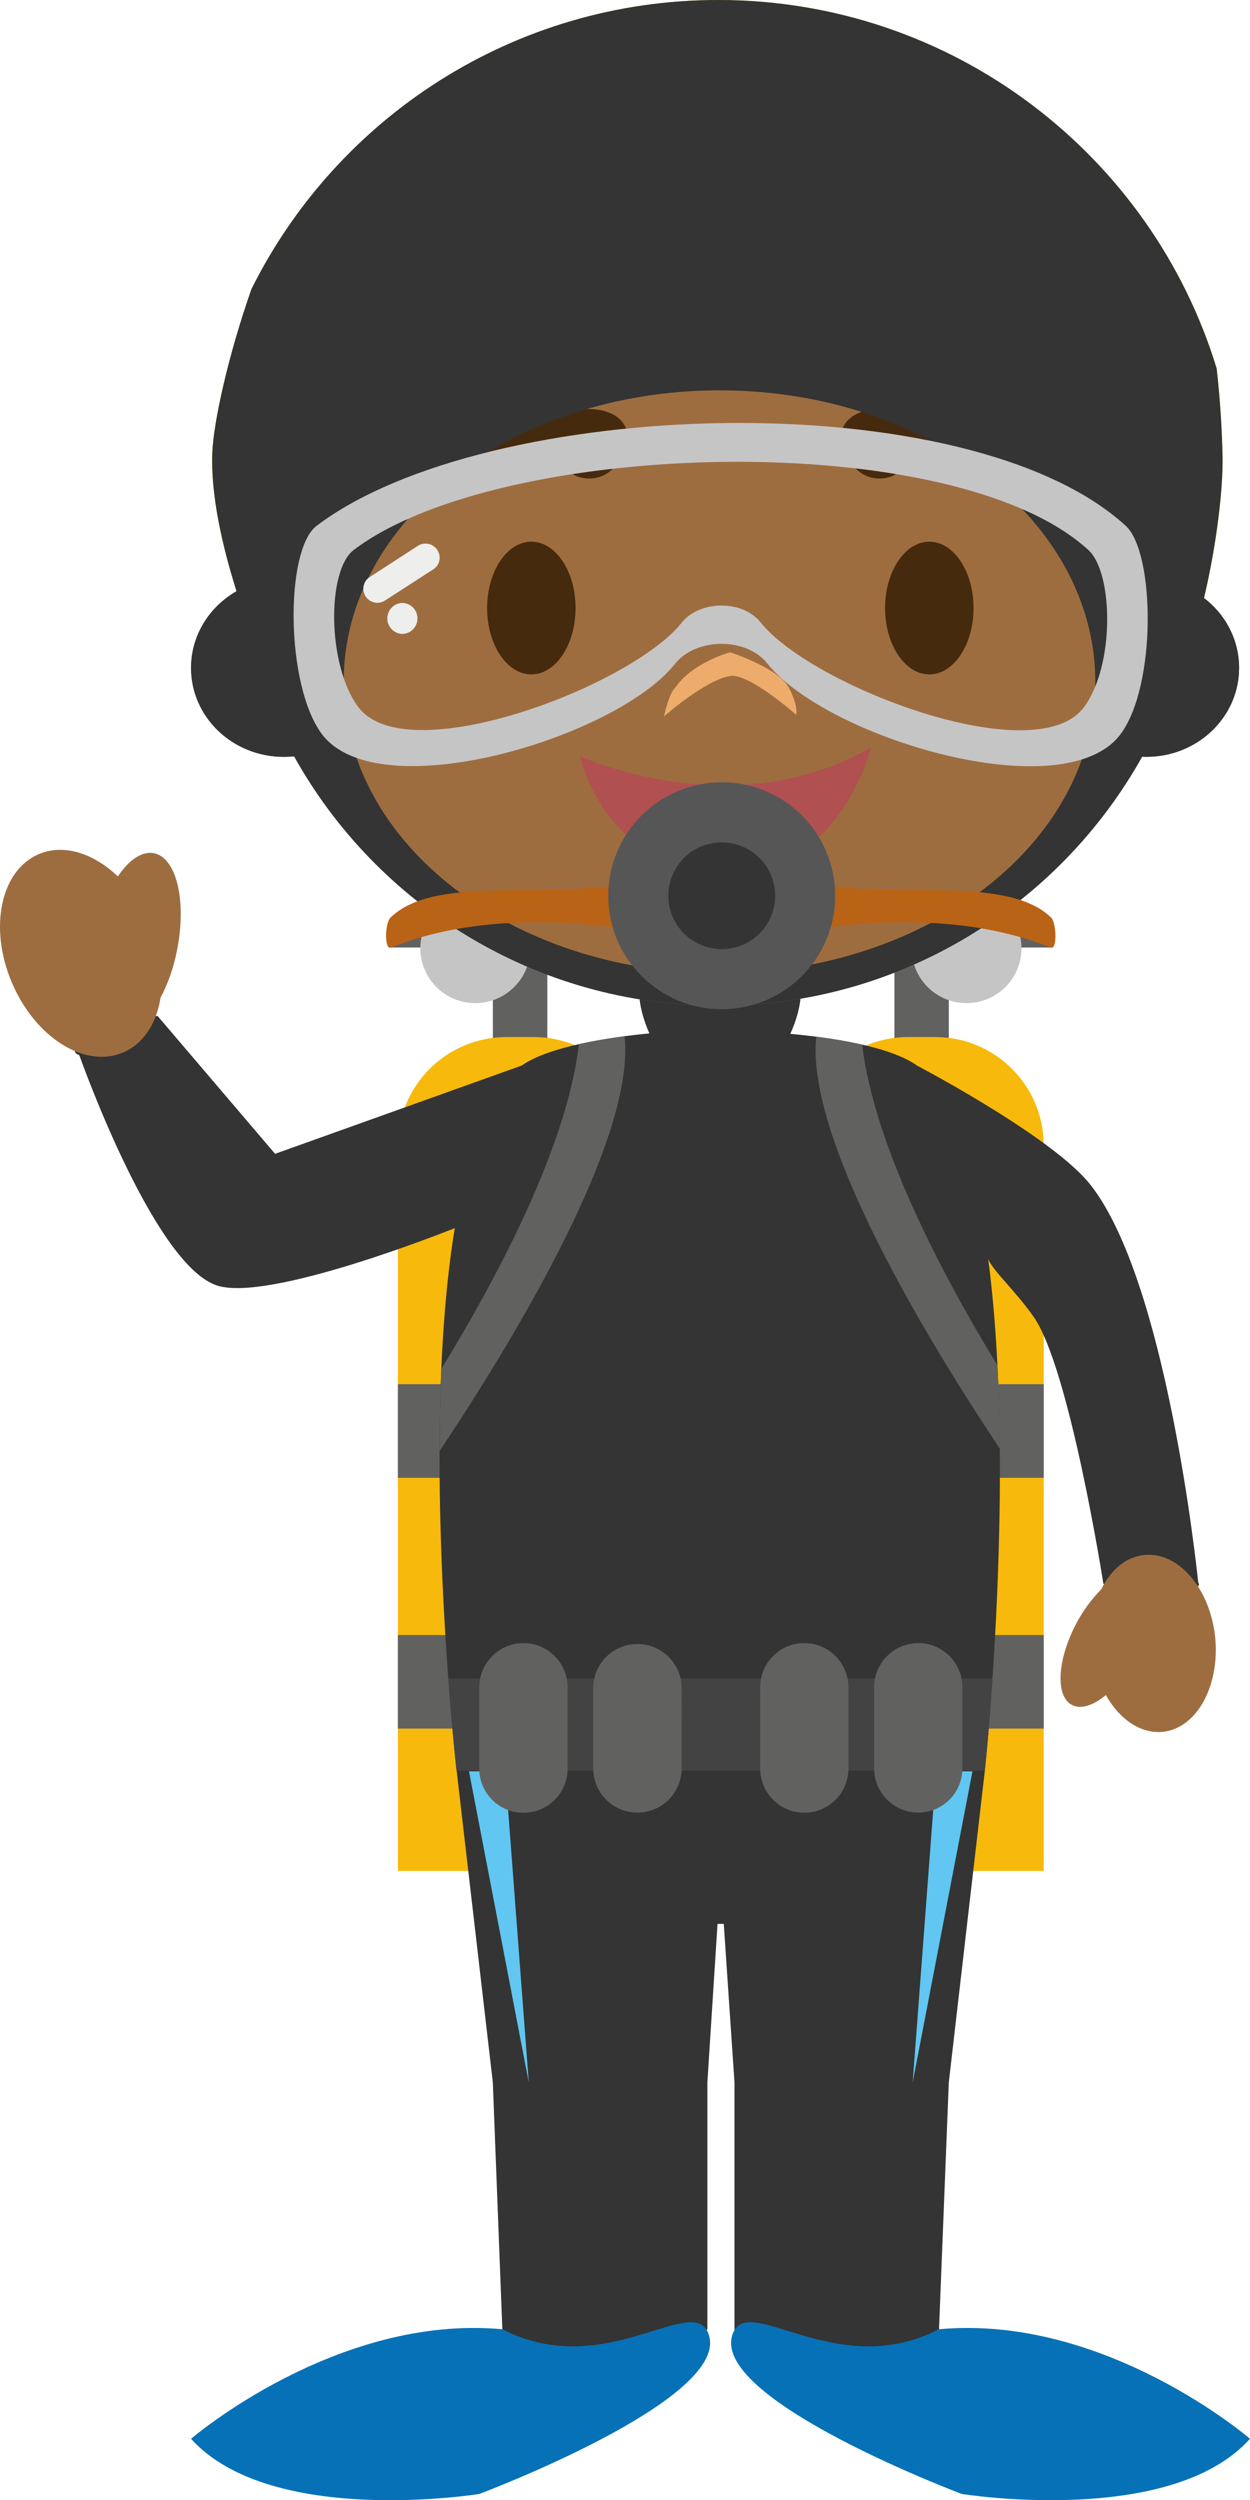 <svg version="1.1" xmlns="http://www.w3.org/2000/svg" xmlns:xlink="http://www.w3.org/1999/xlink" width="56.536" height="113.059" viewBox="0,0,56.536,113.059"><g transform="translate(-211.968,-123.504)"><g data-paper-data="{&quot;isPaintingLayer&quot;:true}" fill-rule="evenodd" stroke="none" stroke-width="1" stroke-linecap="butt" stroke-linejoin="miter" stroke-miterlimit="10" stroke-dasharray="" stroke-dashoffset="0" style="mix-blend-mode: normal"><path d="M236.721,173.527c0,0.68 -0.551,1.231 -1.231,1.231c-0.68,0 -1.231,-0.551 -1.231,-1.231v-8.398c0,-0.68 0.551,-1.232 1.232,-1.232c0.68,0 1.232,0.551 1.232,1.232v8.398z" fill="#616160"/><path d="M229.963,208.107v-32.801c0.001,-1.302 0.519,-2.551 1.44,-3.471c0.921,-0.92 2.171,-1.437 3.473,-1.436h1.233c2.709,0.002 4.903,2.198 4.904,4.907v32.801z" fill="#f7b90b"/><path d="M229.964,186.097h11.05v4.233h-11.05zM229.964,197.44h11.05v4.23h-11.05zM229.655,165.002h3.2v1.348h-3.2z" fill="#616160"/><path d="M235.955,166.382c-0.004,1.373 -1.117,2.483 -2.49,2.484c-0.659,0.001 -1.292,-0.26 -1.758,-0.726c-0.466,-0.466 -0.728,-1.099 -0.727,-1.758c-0.001,-0.659 0.261,-1.291 0.727,-1.757c0.466,-0.466 1.098,-0.727 1.757,-0.726c1.373,-0 2.487,1.11 2.491,2.483" fill="#c6c5c6"/><path d="M252.421,165.129c0,-0.675 0.558,-1.228 1.239,-1.228c0.676,0 1.222,0.553 1.222,1.228v8.398c0,0.675 -0.546,1.228 -1.222,1.228c-0.681,0 -1.239,-0.553 -1.239,-1.228z" fill="#616160"/><path d="M248.127,208.107v-32.801c0.001,-1.303 0.519,-2.552 1.441,-3.472c0.922,-0.92 2.172,-1.437 3.475,-1.435h1.23c2.702,0 4.902,2.195 4.902,4.907v32.801z" fill="#f7b90b"/><path d="M248.126,186.097h11.048v4.233h-11.048zM248.126,197.44h11.048v4.23h-11.048zM256.295,165.002h3.193v1.348h-3.193z" fill="#616160"/><path d="M253.2,166.382c0,-1.372 1.112,-2.484 2.484,-2.484c1.372,0 2.484,1.112 2.484,2.484c0,1.372 -1.112,2.484 -2.484,2.484c-0.659,0.001 -1.292,-0.26 -1.758,-0.726c-0.466,-0.466 -0.727,-1.099 -0.726,-1.758" fill="#c6c5c6"/><path d="M266.173,195.118v-0.005zM261.872,195.118c0,0 -1.529,-9.78 -3.167,-12.088c-0.815,-1.158 -1.85,-2.083 -2.043,-2.6c1.277,9.691 -0.151,23.139 -0.151,23.139l-1.63,14.103l-0.442,11.162h-0.005c1.732,1.043 2.986,3.254 1.503,5.028c-1.121,1.256 -2.769,0.261 -4.023,-0.264c-1.382,-0.66 -2.963,-1.118 -4.225,-1.978c-0.807,-0.564 -1.759,-1.183 -2.307,-2.023c-0.168,-0.26 -0.246,-0.521 -0.184,-0.763h-0.01v-11.158l-0.485,-7.175h-0.282l-0.459,7.171v11.162h-0.03c0.063,0.242 -0.019,0.503 -0.187,0.763c-0.546,0.841 -1.496,1.459 -2.31,2.023c-1.254,0.86 -2.836,1.318 -4.224,1.978c-1.248,0.524 -2.9,1.519 -4.017,0.264c-1.483,-1.778 -0.229,-3.985 1.501,-5.028h-0.007l-0.43,-11.158v-0.004l-1.637,-14.102h-0.004c0,0 -1.677,-14.816 -0.08,-24.53c-0.087,0.032 -8.496,3.419 -10.806,2.577c-2.874,-1.035 -6.174,-10.393 -6.174,-10.393v-0.007c-1.238,-0.436 3.654,-1.982 3.564,-1.742l5.289,6.205l11.153,-3.992c1.273,-0.892 4.085,-1.289 5.775,-1.454c-0.278,-0.626 -0.455,-1.301 -0.455,-1.8h7.301c0,0.499 -0.179,1.185 -0.472,1.82c1.73,0.16 4.504,0.546 5.737,1.439c0.652,0.345 6.236,3.335 7.85,5.4c3.405,4.345 4.771,17.107 4.866,17.987v-0.005c0.451,0.646 -4.333,0.116 -4.293,0.043z" fill="#333433"/><path d="M220.608,233.785c3.62,4.016 13.04,2.495 13.04,2.495c0,0 11.151,-4.184 10.401,-7.117c-0.564,-2.2 -4.634,2.106 -9.354,-0.33c-7.512,-0.696 -14.086,4.952 -14.086,4.952M268.504,233.785c-3.603,4.016 -13.036,2.495 -13.036,2.495c0,0 -11.149,-4.184 -10.397,-7.117c0.56,-2.2 4.648,2.106 9.356,-0.33c7.52,-0.696 14.077,4.952 14.077,4.952" fill="#0771b7"/><path d="M234.817,203.604h-1.637l2.705,14.073zM254.308,203.604h1.643l-2.705,14.073z" fill="#61c6f1"/><path d="M256.86,199.403c-0.165,2.536 -0.35,4.166 -0.35,4.166h-23.893c0,0 -0.189,-1.629 -0.373,-4.166z" fill="#434344"/><path d="M237.641,203.48c0,1.103 -0.894,1.998 -1.998,1.998c-1.103,0 -1.998,-0.894 -1.998,-1.998v-3.68c0,-1.1 0.9,-1.997 1.999,-1.997c1.096,0 1.996,0.897 1.996,1.996v3.68zM242.797,203.48c-0.003,1.1 -0.896,1.99 -1.996,1.988c-1.102,0.003 -1.999,-0.887 -2.003,-1.989v-3.679c0.024,-1.087 0.912,-1.955 2,-1.955c1.087,0 1.975,0.868 2,1.955zM250.341,203.48c-0,1.102 -0.894,1.995 -1.996,1.994c-1.102,-0 -1.995,-0.894 -1.994,-1.996v-3.679c0,-1.099 0.892,-1.996 2,-1.996c1.09,0 1.99,0.897 1.99,1.996zM255.493,203.48c-0.001,1.098 -0.891,1.987 -1.989,1.988c-0.529,0.002 -1.037,-0.207 -1.411,-0.58c-0.375,-0.373 -0.586,-0.88 -0.587,-1.409v-3.679c0,-1.099 0.893,-1.996 1.998,-1.996c1.097,0 1.99,0.897 1.99,1.996v3.68z" fill="#616160"/><path d="M213.73,162.124c1.122,-0.473 2.468,-0.04 3.568,1.012c0.495,-0.738 1.088,-1.156 1.627,-1.052c1.02,0.196 1.488,2.14 1.06,4.338c-0.158,0.835 -0.428,1.592 -0.754,2.189c-0.178,1.165 -0.774,2.101 -1.705,2.49c-1.726,0.73 -3.974,-0.688 -5.022,-3.167c-1.053,-2.474 -0.509,-5.074 1.225,-5.81M266.928,197.526c-0.238,-2.208 -1.673,-3.868 -3.211,-3.705c-0.83,0.082 -1.515,0.68 -1.94,1.552c-0.451,0.456 -0.832,0.977 -1.13,1.546c-0.864,1.633 -0.957,3.286 -0.198,3.681c0.402,0.213 0.967,0.025 1.536,-0.443c0.615,1.092 1.572,1.761 2.579,1.66c1.538,-0.163 2.586,-2.087 2.364,-4.291" data-paper-data="{&quot;origPos&quot;:null}" fill="#9e6d3f"/><path d="M240.217,170.366c0.522,4.809 -5.475,14.426 -8.364,18.748c-0.001,-1.238 0.025,-2.475 0.077,-3.712c2.545,-4.153 5.68,-10.056 6.22,-14.676c0.683,-0.152 1.373,-0.272 2.067,-0.36M257.081,185.246c0.068,1.255 0.105,2.511 0.112,3.768c-2.916,-4.361 -8.812,-13.85 -8.306,-18.629c0.697,0.087 1.391,0.207 2.077,0.358c0.538,4.558 3.595,10.367 6.116,14.503" fill="#616160"/><path d="M266.146,150.353c1.125,0.719 1.865,1.957 1.865,3.355c0,2.22 -1.875,4.02 -4.191,4.02c-0.064,0 -0.129,0 -0.194,-0.006c-3.753,6.715 -10.93,11.258 -19.176,11.258c-8.25,0 -15.437,-4.55 -19.181,-11.276c-0.158,0.019 -0.314,0.025 -0.47,0.025c-2.314,0 -4.19,-1.8 -4.19,-4.02c0,-1.501 0.862,-2.809 2.12,-3.507c-0.141,-1.025 -0.219,-2.079 -0.219,-3.142c0,-12.115 9.824,-21.93 21.938,-21.93c12.122,0 21.943,9.815 21.943,21.93c0,1.114 -0.084,2.221 -0.246,3.294" data-paper-data="{&quot;origPos&quot;:null}" fill="#9e6d3f"/><path d="M240.311,143.65c0,0 -0.503,1.803 -2.082,1.446c-0.772,-0.174 -0.908,-1.201 -3.386,-0.74c-0.779,0.18 -2.417,1.156 -2.732,1.808c-0.316,0.652 -0.088,-2.392 2.457,-3.522c1.835,-0.675 2.457,-0.642 3.977,-0.642c1.52,0 1.987,0.907 1.766,1.65M250.052,143.65c0,0 0.503,1.803 2.082,1.446c0.772,-0.174 0.908,-1.201 3.386,-0.74c0.779,0.18 2.417,1.156 2.732,1.808c0.316,0.652 0.087,-2.392 -2.457,-3.522c-1.835,-0.675 -2.457,-0.642 -3.977,-0.642c-1.52,0 -1.987,0.907 -1.766,1.65" data-paper-data="{&quot;origPos&quot;:null}" fill="#462a0d"/><path d="M238,151c0,1.657 -0.895,3 -2,3c-1.105,0 -2,-1.343 -2,-3c0,-1.657 0.895,-3 2,-3c1.105,0 2,1.343 2,3M256,151c0,1.657 -0.895,3 -2,3c-1.105,0 -2,-1.343 -2,-3c0,-1.657 0.895,-3 2,-3c1.105,0 2,1.343 2,3" data-paper-data="{&quot;origPos&quot;:null}" fill="#462a0d"/><path d="M245.02,154.069c-1.125,0.153 -3.02,1.834 -3.02,1.834c0,0 0.207,-1.009 0.503,-1.299c0.8,-1.156 2.487,-1.604 2.487,-1.604c0,0 2.173,0.703 2.65,1.588c0.443,0.824 0.34,1.238 0.34,1.238c0,0 -2.121,-1.871 -2.96,-1.756z" fill="#eeac6c"/><path d="M238.2,157.696c0,0 6.897,3.208 13.172,-0.397c0,0 -1.39,5.47 -5.95,5.561c-4.115,0.122 -4.984,-1.492 -5.477,-1.956c-0.492,-0.463 -1.42,-1.772 -1.745,-3.208" data-paper-data="{&quot;origPos&quot;:null}" fill="#b15050"/><path d="M267.264,144.202c0.032,2.573 -0.866,8.146 -2.623,11.46c0,0 -4.318,-12.204 -7.873,-14.13c-4.348,-2.36 -15.795,1.04 -19.678,-2.024c-0.645,-0.507 -0.571,-1.656 -0.571,-1.656c0,0 -0.75,1.472 -1.1,1.877c-1.888,2.137 -6.764,5.235 -9.084,6.895c-1.861,1.343 -1.943,1.32 -1.536,9.039c0,0 -3.422,-7.013 -3.228,-11.709c0.055,-1.344 0.703,-4.339 1.773,-7.384c3.859,-7.746 11.864,-13.066 21.11,-13.066c10.623,0 19.606,7.026 22.543,16.666c0.151,1.339 0.24,2.685 0.267,4.032" fill="#f7b90b"/><path d="M244.513,167.517c9.388,0 16.995,-5.9 16.995,-13.18c0,-7.278 -7.607,-13.182 -16.995,-13.182c-9.389,0 -17.002,5.904 -17.002,13.182c0,7.28 7.613,13.18 17.002,13.18M266.424,150.546c0.967,0.74 1.587,1.879 1.587,3.16c0,2.222 -1.876,4.022 -4.19,4.022c-0.066,0 -0.132,0 -0.196,-0.005c-3.753,6.714 -10.93,11.257 -19.177,11.257c-8.249,0 -15.435,-4.55 -19.177,-11.275c-0.158,0.019 -0.314,0.024 -0.47,0.024c-2.316,0 -4.193,-1.801 -4.193,-4.022c0,-1.478 0.828,-2.767 2.057,-3.468c-0.649,-2.058 -1.172,-4.365 -1.094,-6.285c0.057,-1.345 0.702,-4.34 1.772,-7.382c3.86,-7.749 11.865,-13.068 21.111,-13.068c10.623,0 19.607,7.024 22.543,16.666c0.151,1.339 0.24,2.684 0.267,4.031c0.017,1.462 -0.267,3.91 -0.84,6.346" fill="#333433"/><path d="M259.512,164.999c-2.733,-2.666 -11.153,0.433 -14.874,-3.402v4.817c0,0 8.386,-2.67 14.849,-0.063c0.31,0.13 0.26,-1.114 0.025,-1.352M229.627,164.999c2.725,-2.666 11.138,0.433 14.885,-3.402v4.817c0,0 -8.393,-2.67 -14.858,-0.063c-0.313,0.13 -0.275,-1.114 -0.027,-1.352" fill="#b96316"/><path d="M249.743,164.01c0,1.361 -0.541,2.666 -1.503,3.628c-0.962,0.962 -2.267,1.502 -3.628,1.502c-2.83,0 -5.135,-2.3 -5.135,-5.13c0.003,-2.834 2.301,-5.131 5.135,-5.132c1.361,0 2.666,0.541 3.629,1.504c0.962,0.963 1.502,2.268 1.501,3.629" fill="#565657"/><path d="M247.027,164.01c-0.002,1.333 -1.084,2.413 -2.417,2.412c-1.333,0 -2.413,-1.08 -2.413,-2.413c0,-1.333 1.08,-2.413 2.413,-2.413c0.641,-0.001 1.256,0.253 1.71,0.706c0.453,0.453 0.708,1.068 0.707,1.709" fill="#333433"/><path d="M260.991,155.487c1.405,-1.883 1.336,-6.078 0.202,-7.113c-6.121,-5.607 -26.607,-5.018 -33.227,0c-1.22,0.923 -1.203,5.215 0.204,7.1c2.186,2.93 12.358,-0.949 14.626,-3.807c0.815,-1.029 2.759,-1.043 3.569,-0.023c2.272,2.869 12.443,6.777 14.626,3.843M262.887,147.283c1.317,1.209 1.402,7.215 -0.236,9.419c-2.553,3.423 -13.327,0.152 -15.98,-3.198c-0.947,-1.193 -3.226,-1.176 -4.177,0.022c-2.644,3.34 -13.428,6.584 -15.974,3.165c-1.643,-2.21 -1.667,-8.32 -0.234,-9.408c7.725,-5.851 29.443,-6.545 36.601,0" fill="#c6c5c6"/><path d="M231.751,148.382c0.092,0.14 0.125,0.311 0.089,0.474c-0.035,0.164 -0.135,0.306 -0.277,0.395l-2.185,1.41c-0.14,0.091 -0.31,0.123 -0.473,0.088c-0.163,-0.035 -0.306,-0.133 -0.397,-0.273l-0.006,-0.011c-0.091,-0.14 -0.122,-0.31 -0.087,-0.473c0.036,-0.163 0.135,-0.305 0.276,-0.394l2.183,-1.415c0.294,-0.186 0.683,-0.101 0.873,0.19zM230.85,151.472c-0.002,0.385 -0.314,0.697 -0.699,0.698c-0.373,-0.02 -0.665,-0.328 -0.665,-0.701c0,-0.373 0.292,-0.681 0.665,-0.701c0.186,0 0.365,0.075 0.496,0.207c0.131,0.132 0.204,0.311 0.203,0.497" fill="#eeeeed"/></g></g></svg>